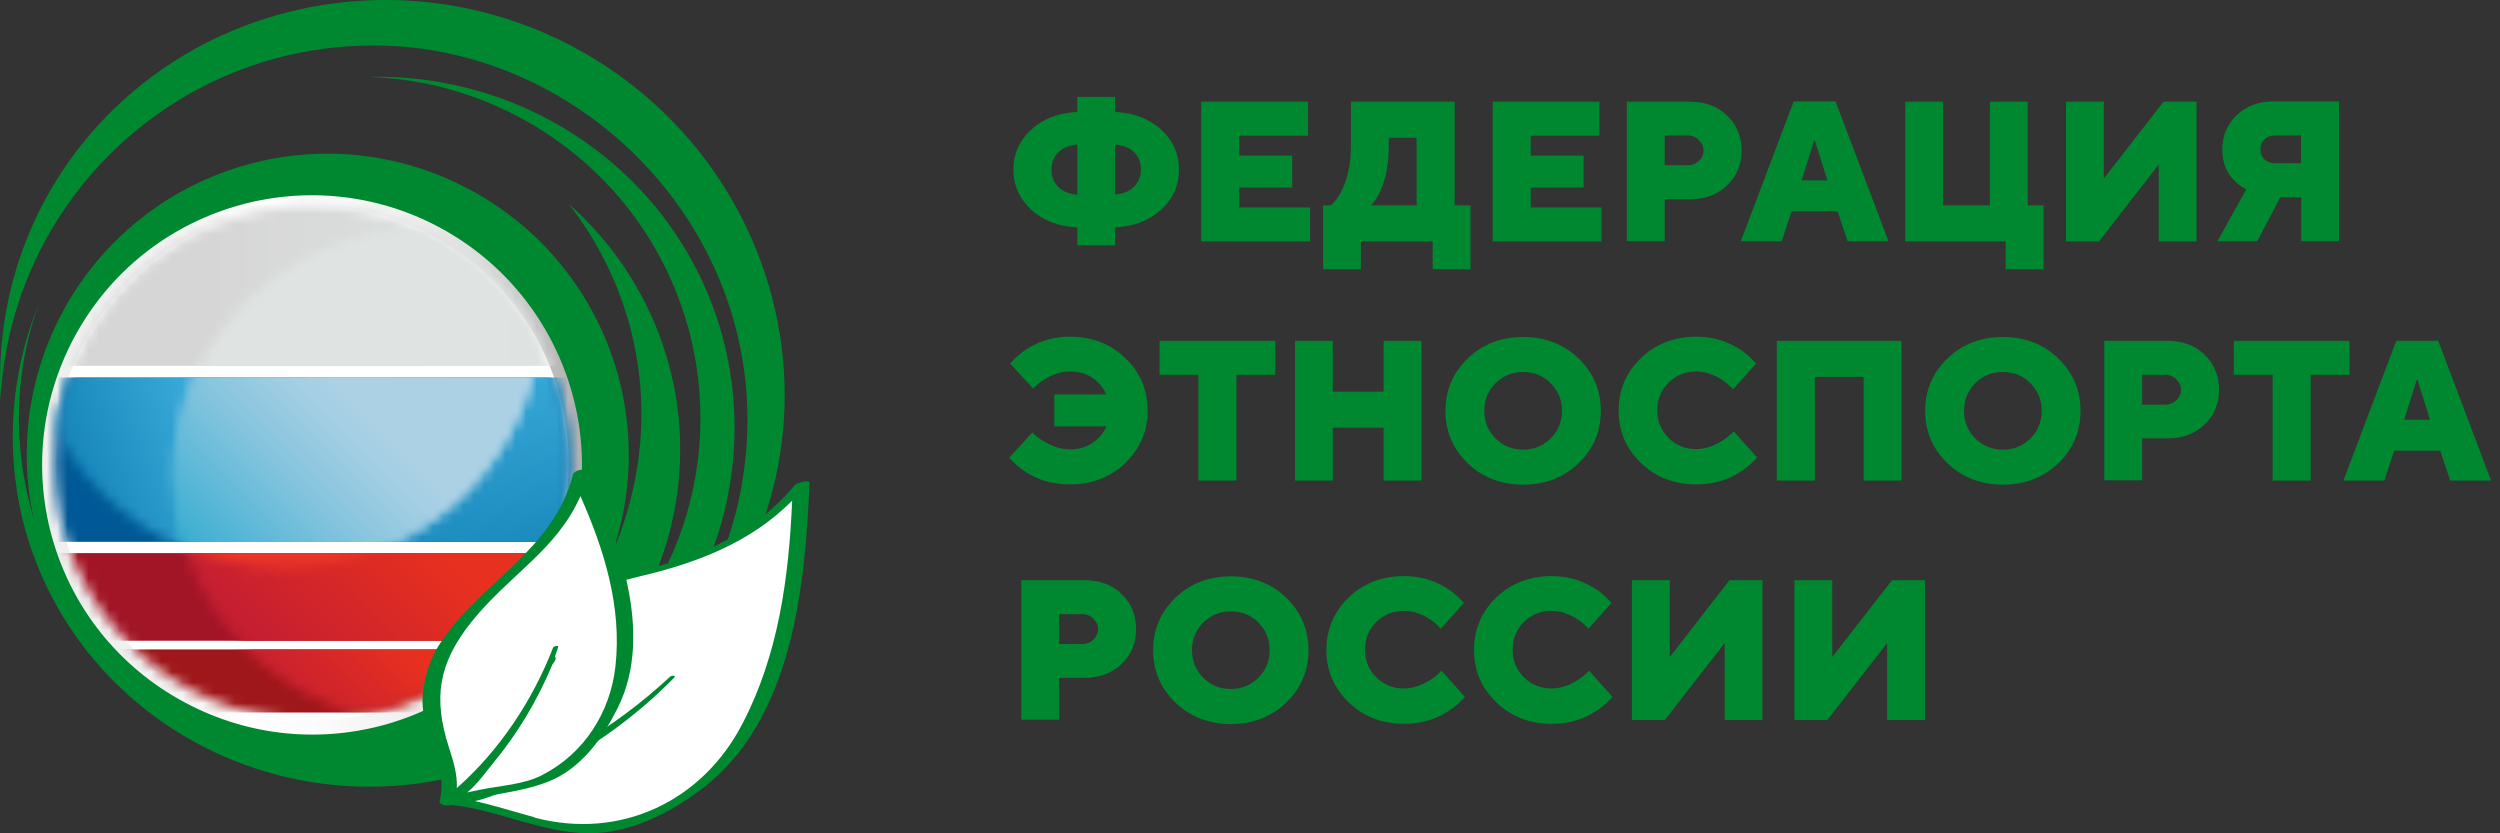 <svg width="240" height="80" viewBox="0 0 240 80" fill="none" xmlns="http://www.w3.org/2000/svg">
<rect x="0" y="0" width="240" height="80" fill="#333333" stroke="none"/>
<path d="M103.42 23.546V21.829C101.581 21.731 100.109 21.167 98.981 20.112C97.853 19.058 97.289 17.782 97.289 16.287C97.289 14.79 97.853 13.515 98.981 12.461C100.109 11.406 101.581 10.842 103.42 10.744V9.297H107.05V10.744C108.889 10.842 110.361 11.431 111.489 12.461C112.617 13.491 113.181 14.79 113.181 16.287C113.181 17.782 112.617 19.082 111.489 20.112C110.361 21.142 108.889 21.731 107.05 21.829V23.546H103.42ZM103.42 18.665V13.883C102.66 13.932 102.047 14.177 101.605 14.619C101.164 15.06 100.943 15.6 100.943 16.287C100.943 16.973 101.164 17.513 101.605 17.954C102.047 18.396 102.66 18.616 103.42 18.69V18.665ZM107.05 13.883V18.665C107.81 18.616 108.423 18.371 108.865 17.93C109.306 17.488 109.527 16.949 109.527 16.262C109.527 15.575 109.306 15.011 108.865 14.594C108.423 14.177 107.81 13.932 107.05 13.883Z" fill="#008831"/>
<path d="M115.32 23.152V9.762H125.572V13.024H118.975V14.937H124.051V18.002H118.975V19.915H125.768V23.177H115.345L115.32 23.152Z" fill="#008831"/>
<path d="M127.017 25.85V19.719H127.777C128.12 19.424 128.439 18.983 128.733 18.444C129.371 17.242 129.69 15.746 129.69 13.98V9.762H139.647V19.719H141.168V25.85H137.538V23.177H130.646V25.85H126.992H127.017ZM131.603 19.719H135.993V13.22H133.32V13.98C133.32 15.77 133.025 17.266 132.461 18.444C132.216 18.959 131.946 19.4 131.603 19.719Z" fill="#008831"/>
<path d="M143.297 23.152V9.762H153.548V13.024H146.951V14.937H152.028V18.002H146.951V19.915H153.744V23.177H143.321L143.297 23.152Z" fill="#008831"/>
<path d="M156.18 23.152V9.762H162.213C163.684 9.762 164.886 10.203 165.793 11.086C166.725 11.969 167.191 13.097 167.191 14.446C167.191 15.795 166.725 16.923 165.793 17.806C164.861 18.689 163.684 19.13 162.213 19.13H159.809V23.152H156.18ZM159.809 15.868H162.017C162.434 15.868 162.801 15.721 163.096 15.451C163.39 15.157 163.537 14.838 163.537 14.446C163.537 14.054 163.39 13.735 163.096 13.44C162.801 13.146 162.434 12.999 162.017 12.999H159.809V15.868Z" fill="#008831"/>
<path d="M167.117 23.153L172.194 9.738H176.216L181.293 23.153H177.369L176.412 20.284H171.998L171.041 23.153H167.117ZM172.954 17.317H175.431L174.229 13.491H174.156L172.954 17.317Z" fill="#008831"/>
<path d="M182.907 23.152V9.762H186.537V19.719H191.025V9.762H194.655V19.719H196.175V25.85H192.546V23.177H182.883L182.907 23.152Z" fill="#008831"/>
<path d="M198.336 23.152V9.762H201.966V17.144L207.704 9.762H210.868V23.177H207.238V15.795L201.5 23.177H198.336V23.152Z" fill="#008831"/>
<path d="M212.875 23.153L215.646 18.175C215.205 17.979 214.837 17.684 214.494 17.341C213.733 16.581 213.341 15.575 213.341 14.349C213.341 13.049 213.807 11.945 214.714 11.063C215.646 10.18 216.799 9.738 218.221 9.738H224.549V23.153H220.919V18.935H218.908L216.701 23.153H212.875ZM218.418 15.673H220.895V13H218.418C218.001 13 217.657 13.123 217.388 13.393C217.118 13.638 216.995 13.957 216.995 14.349C216.995 14.741 217.142 15.06 217.388 15.305C217.657 15.551 218.001 15.673 218.418 15.673Z" fill="#008831"/>
<path d="M96.9 43.925L99.107 41.521C99.401 41.815 99.744 42.11 100.137 42.33C101.02 42.87 101.903 43.14 102.736 43.14C103.57 43.14 104.306 42.919 104.919 42.502C105.508 42.085 105.949 41.57 106.194 40.932H101.216V37.867H106.194C105.949 37.254 105.508 36.714 104.919 36.297C104.331 35.88 103.595 35.66 102.736 35.66C101.878 35.66 101.02 35.929 100.161 36.493C99.793 36.714 99.475 36.984 99.18 37.303L96.973 34.899C97.365 34.433 97.856 34.016 98.395 33.624C99.646 32.766 101.093 32.324 102.712 32.324C104.846 32.324 106.611 33.011 108.034 34.384C109.456 35.758 110.167 37.425 110.167 39.412C110.167 41.398 109.456 43.066 108.034 44.44C106.611 45.813 104.821 46.5 102.712 46.5C101.044 46.5 99.597 46.083 98.347 45.224C97.782 44.832 97.292 44.415 96.875 43.925H96.9Z" fill="#008831"/>
<path d="M115.048 46.134V35.981H111.32V32.719H122.43V35.981H118.702V46.134H115.073H115.048Z" fill="#008831"/>
<path d="M124.32 46.134V32.719H127.95V37.599H132.83V32.719H136.46V46.134H132.83V41.057H127.95V46.134H124.32Z" fill="#008831"/>
<path d="M140.899 44.467C139.477 43.093 138.766 41.426 138.766 39.439C138.766 37.453 139.477 35.785 140.899 34.412C142.322 33.038 144.112 32.352 146.221 32.352C148.33 32.352 150.121 33.038 151.543 34.412C152.966 35.785 153.677 37.453 153.677 39.439C153.677 41.426 152.966 43.093 151.543 44.467C150.121 45.84 148.33 46.527 146.221 46.527C144.112 46.527 142.322 45.84 140.899 44.467ZM143.572 36.791C142.861 37.502 142.493 38.385 142.493 39.439C142.493 40.494 142.861 41.377 143.572 42.088C144.284 42.799 145.167 43.167 146.221 43.167C147.276 43.167 148.159 42.799 148.87 42.088C149.581 41.377 149.949 40.494 149.949 39.439C149.949 38.385 149.581 37.502 148.87 36.791C148.159 36.079 147.276 35.712 146.221 35.712C145.167 35.712 144.284 36.079 143.572 36.791Z" fill="#008831"/>
<path d="M166.476 41.447L168.683 43.925C168.242 44.415 167.751 44.856 167.187 45.224C165.936 46.083 164.489 46.5 162.846 46.5C160.713 46.5 158.947 45.813 157.524 44.44C156.102 43.066 155.391 41.398 155.391 39.412C155.391 37.425 156.102 35.758 157.524 34.384C158.947 33.011 160.737 32.324 162.846 32.324C164.465 32.324 165.887 32.766 167.163 33.624C167.727 34.016 168.193 34.458 168.585 34.899L166.378 37.376C166.083 37.057 165.765 36.763 165.397 36.518C164.563 35.954 163.705 35.66 162.822 35.66C161.767 35.66 160.884 36.028 160.173 36.739C159.462 37.45 159.094 38.333 159.094 39.387C159.094 40.442 159.462 41.325 160.173 42.036C160.884 42.747 161.767 43.115 162.822 43.115C163.68 43.115 164.563 42.821 165.421 42.257C165.814 42.011 166.157 41.717 166.451 41.398L166.476 41.447Z" fill="#008831"/>
<path d="M170.57 46.134V32.719H182.538V46.134H178.909V36.177H174.225V46.134H170.595H170.57Z" fill="#008831"/>
<path d="M186.954 44.467C185.532 43.093 184.82 41.426 184.82 39.439C184.82 37.453 185.532 35.785 186.954 34.412C188.376 33.038 190.167 32.352 192.276 32.352C194.385 32.352 196.175 33.038 197.598 34.412C199.02 35.785 199.731 37.453 199.731 39.439C199.731 41.426 199.02 43.093 197.598 44.467C196.175 45.84 194.385 46.527 192.276 46.527C190.167 46.527 188.376 45.84 186.954 44.467ZM189.627 36.791C188.916 37.502 188.548 38.385 188.548 39.439C188.548 40.494 188.916 41.377 189.627 42.088C190.338 42.799 191.221 43.167 192.276 43.167C193.33 43.167 194.213 42.799 194.925 42.088C195.636 41.377 196.004 40.494 196.004 39.439C196.004 38.385 195.636 37.502 194.925 36.791C194.213 36.079 193.33 35.712 192.276 35.712C191.221 35.712 190.338 36.079 189.627 36.791Z" fill="#008831"/>
<path d="M202.016 46.134V32.719H208.049C209.52 32.719 210.722 33.16 211.629 34.043C212.561 34.926 213.027 36.054 213.027 37.403C213.027 38.752 212.561 39.88 211.629 40.763C210.697 41.646 209.52 42.087 208.049 42.087H205.645V46.109H202.016V46.134ZM205.645 38.85H207.853C208.269 38.85 208.637 38.703 208.932 38.433C209.226 38.139 209.373 37.82 209.373 37.428C209.373 37.035 209.226 36.716 208.932 36.422C208.637 36.128 208.269 35.981 207.853 35.981H205.645V38.85Z" fill="#008831"/>
<path d="M218.173 46.134V35.981H214.445V32.719H225.555V35.981H221.827V46.134H218.198H218.173Z" fill="#008831"/>
<path d="M224.969 46.134L230.045 32.719H234.067L239.144 46.134H235.22L234.264 43.264H229.849L228.893 46.134H224.969ZM230.806 40.297H233.283L232.081 36.471H232.007L230.806 40.297Z" fill="#008831"/>
<path d="M98.055 69.114V55.699H104.088C105.559 55.699 106.761 56.141 107.668 57.024C108.6 57.907 109.066 59.035 109.066 60.383C109.066 61.732 108.6 62.861 107.668 63.743C106.736 64.626 105.535 65.068 104.088 65.068H101.684V69.09H98.055V69.114ZM101.684 61.83H103.892C104.309 61.83 104.676 61.683 104.971 61.413C105.265 61.119 105.412 60.8 105.412 60.408C105.412 60.016 105.265 59.697 104.971 59.403C104.676 59.108 104.309 58.961 103.892 58.961H101.684V61.83Z" fill="#008831"/>
<path d="M112.837 67.443C111.414 66.07 110.703 64.402 110.703 62.416C110.703 60.429 111.414 58.762 112.837 57.388C114.259 56.015 116.05 55.328 118.159 55.328C120.268 55.328 122.058 56.015 123.481 57.388C124.903 58.762 125.614 60.429 125.614 62.416C125.614 64.402 124.903 66.07 123.481 67.443C122.058 68.817 120.268 69.504 118.159 69.504C116.05 69.504 114.259 68.817 112.837 67.443ZM115.51 59.767C114.799 60.478 114.431 61.361 114.431 62.416C114.431 63.47 114.799 64.353 115.51 65.064C116.221 65.776 117.104 66.144 118.159 66.144C119.213 66.144 120.096 65.776 120.807 65.064C121.519 64.353 121.886 63.47 121.886 62.416C121.886 61.361 121.519 60.478 120.807 59.767C120.096 59.056 119.213 58.688 118.159 58.688C117.104 58.688 116.221 59.056 115.51 59.767Z" fill="#008831"/>
<path d="M138.421 64.428L140.628 66.905C140.187 67.395 139.696 67.837 139.132 68.205C137.882 69.063 136.435 69.48 134.791 69.48C132.658 69.48 130.892 68.793 129.47 67.42C128.047 66.047 127.336 64.379 127.336 62.392C127.336 60.406 128.047 58.738 129.47 57.365C130.892 55.991 132.682 55.305 134.791 55.305C136.386 55.305 137.833 55.746 139.108 56.605C139.672 56.997 140.138 57.438 140.53 57.88L138.323 60.357C138.029 60.038 137.71 59.744 137.342 59.498C136.508 58.934 135.65 58.64 134.767 58.64C133.712 58.64 132.83 59.008 132.118 59.719C131.407 60.43 131.039 61.313 131.039 62.368C131.039 63.422 131.407 64.305 132.118 65.016C132.83 65.728 133.712 66.096 134.767 66.096C135.625 66.096 136.508 65.801 137.367 65.237C137.734 64.992 138.102 64.698 138.397 64.379L138.421 64.428Z" fill="#008831"/>
<path d="M152.593 64.428L154.8 66.905C154.359 67.395 153.868 67.837 153.304 68.205C152.053 69.063 150.607 69.48 148.963 69.48C146.83 69.48 145.064 68.793 143.641 67.42C142.219 66.047 141.508 64.379 141.508 62.392C141.508 60.406 142.219 58.738 143.641 57.365C145.064 55.991 146.854 55.305 148.963 55.305C150.582 55.305 152.004 55.746 153.28 56.605C153.844 56.997 154.31 57.438 154.702 57.88L152.495 60.357C152.201 60.038 151.882 59.744 151.514 59.498C150.68 58.934 149.822 58.64 148.939 58.64C147.884 58.64 147.001 59.008 146.29 59.719C145.579 60.43 145.211 61.313 145.211 62.368C145.211 63.422 145.579 64.305 146.29 65.016C147.001 65.728 147.884 66.096 148.939 66.096C149.797 66.096 150.68 65.801 151.538 65.237C151.906 64.992 152.25 64.698 152.569 64.379L152.593 64.428Z" fill="#008831"/>
<path d="M156.664 69.114V55.699H160.294V63.081L166.033 55.699H169.196V69.114H165.567V61.732L159.828 69.114H156.664Z" fill="#008831"/>
<path d="M172.266 69.114V55.699H175.895V63.081L181.634 55.699H184.798V69.114H181.168V61.732L175.429 69.114H172.266Z" fill="#008831"/>
<path d="M29.894 70.777C44.441 70.777 56.234 58.984 56.234 44.437C56.234 29.89 44.441 18.098 29.894 18.098C15.347 18.098 3.555 29.89 3.555 44.437C3.555 58.984 15.347 70.777 29.894 70.777Z" fill="url(#paint0_linear_2003_2)"/>
<path d="M29.892 69.135C43.531 69.135 54.588 58.078 54.588 44.439C54.588 30.799 43.531 19.742 29.892 19.742C16.252 19.742 5.195 30.799 5.195 44.439C5.195 58.078 16.252 69.135 29.892 69.135Z" fill="white"/>
<mask id="mask0_2003_2" style="mask-type:luminance" maskUnits="userSpaceOnUse" x="5" y="19" width="50" height="51">
<path d="M29.892 69.135C43.531 69.135 54.588 58.078 54.588 44.439C54.588 30.799 43.531 19.742 29.892 19.742C16.252 19.742 5.195 30.799 5.195 44.439C5.195 58.078 16.252 69.135 29.892 69.135Z" fill="white"/>
</mask>
<g mask="url(#mask0_2003_2)">
<path d="M70.114 53.098H0.047V61.51H70.114V53.098Z" fill="#A21526"/>
</g>
<mask id="mask1_2003_2" style="mask-type:luminance" maskUnits="userSpaceOnUse" x="5" y="19" width="50" height="51">
<path d="M29.892 69.135C43.531 69.135 54.588 58.078 54.588 44.439C54.588 30.799 43.531 19.742 29.892 19.742C16.252 19.742 5.195 30.799 5.195 44.439C5.195 58.078 16.252 69.135 29.892 69.135Z" fill="white"/>
</mask>
<g mask="url(#mask1_2003_2)">
<path d="M70.114 36.246H0.047V52.016H70.114V36.246Z" fill="#005996"/>
</g>
<mask id="mask2_2003_2" style="mask-type:luminance" maskUnits="userSpaceOnUse" x="5" y="19" width="50" height="51">
<path d="M29.892 69.135C43.531 69.135 54.588 58.078 54.588 44.439C54.588 30.799 43.531 19.742 29.892 19.742C16.252 19.742 5.195 30.799 5.195 44.439C5.195 58.078 16.252 69.135 29.892 69.135Z" fill="white"/>
</mask>
<g mask="url(#mask2_2003_2)">
<path d="M70.114 62.344H0.047V68.401H70.114V62.344Z" fill="#9F171A"/>
</g>
<mask id="mask3_2003_2" style="mask-type:luminance" maskUnits="userSpaceOnUse" x="5" y="19" width="50" height="51">
<path d="M29.892 69.135C43.531 69.135 54.588 58.078 54.588 44.439C54.588 30.799 43.531 19.742 29.892 19.742C16.252 19.742 5.195 30.799 5.195 44.439C5.195 58.078 16.252 69.135 29.892 69.135Z" fill="white"/>
</mask>
<g mask="url(#mask3_2003_2)">
<path d="M53.996 18.023H2.984V35.117H53.996V18.023Z" fill="url(#paint1_linear_2003_2)"/>
</g>
<mask id="mask4_2003_2" style="mask-type:luminance" maskUnits="userSpaceOnUse" x="2" y="5" width="50" height="50">
<path d="M27.197 54.495C40.836 54.495 51.893 43.438 51.893 29.798C51.893 16.159 40.836 5.102 27.197 5.102C13.557 5.102 2.5 16.159 2.5 29.798C2.5 43.438 13.557 54.495 27.197 54.495Z" fill="white"/>
</mask>
<g mask="url(#mask4_2003_2)">
<mask id="mask5_2003_2" style="mask-type:luminance" maskUnits="userSpaceOnUse" x="5" y="19" width="50" height="51">
<path d="M29.892 69.135C43.531 69.135 54.588 58.078 54.588 44.439C54.588 30.799 43.531 19.742 29.892 19.742C16.252 19.742 5.195 30.799 5.195 44.439C5.195 58.078 16.252 69.135 29.892 69.135Z" fill="white"/>
</mask>
<g mask="url(#mask5_2003_2)">
<path d="M29.324 36.246H3.156V52.016H29.324V36.246Z" fill="url(#paint2_linear_2003_2)"/>
</g>
</g>
<mask id="mask6_2003_2" style="mask-type:luminance" maskUnits="userSpaceOnUse" x="16" y="22" width="49" height="48">
<path d="M40.368 69.307C53.426 69.307 64.01 58.722 64.01 45.665C64.01 32.608 53.426 22.023 40.368 22.023C27.311 22.023 16.727 32.608 16.727 45.665C16.727 58.722 27.311 69.307 40.368 69.307Z" fill="white"/>
</mask>
<g mask="url(#mask6_2003_2)">
<mask id="mask7_2003_2" style="mask-type:luminance" maskUnits="userSpaceOnUse" x="5" y="19" width="50" height="51">
<path d="M29.9 69.135C43.539 69.135 54.596 58.078 54.596 44.439C54.596 30.799 43.539 19.742 29.9 19.742C16.26 19.742 5.203 30.799 5.203 44.439C5.203 58.078 16.26 69.135 29.9 69.135Z" fill="white"/>
</mask>
<g mask="url(#mask7_2003_2)">
<path d="M70.118 36.246H37.328V52.016H70.118V36.246Z" fill="url(#paint3_linear_2003_2)"/>
</g>
</g>
<mask id="mask8_2003_2" style="mask-type:luminance" maskUnits="userSpaceOnUse" x="16" y="22" width="49" height="48">
<path d="M40.368 69.307C53.426 69.307 64.01 58.722 64.01 45.665C64.01 32.608 53.426 22.023 40.368 22.023C27.311 22.023 16.727 32.608 16.727 45.665C16.727 58.722 27.311 69.307 40.368 69.307Z" fill="white"/>
</mask>
<g mask="url(#mask8_2003_2)">
<mask id="mask9_2003_2" style="mask-type:luminance" maskUnits="userSpaceOnUse" x="5" y="19" width="50" height="51">
<path d="M29.9 69.135C43.539 69.135 54.596 58.078 54.596 44.439C54.596 30.799 43.539 19.742 29.9 19.742C16.26 19.742 5.203 30.799 5.203 44.439C5.203 58.078 16.26 69.135 29.9 69.135Z" fill="white"/>
</mask>
<g mask="url(#mask9_2003_2)">
<path d="M54.916 53.098H4.469V61.51H54.916V53.098Z" fill="url(#paint4_linear_2003_2)"/>
</g>
</g>
<mask id="mask10_2003_2" style="mask-type:luminance" maskUnits="userSpaceOnUse" x="16" y="22" width="49" height="48">
<path d="M40.368 69.307C53.426 69.307 64.01 58.722 64.01 45.665C64.01 32.608 53.426 22.023 40.368 22.023C27.311 22.023 16.727 32.608 16.727 45.665C16.727 58.722 27.311 69.307 40.368 69.307Z" fill="white"/>
</mask>
<g mask="url(#mask10_2003_2)">
<mask id="mask11_2003_2" style="mask-type:luminance" maskUnits="userSpaceOnUse" x="5" y="19" width="50" height="51">
<path d="M29.9 69.135C43.539 69.135 54.596 58.078 54.596 44.439C54.596 30.799 43.539 19.742 29.9 19.742C16.26 19.742 5.203 30.799 5.203 44.439C5.203 58.078 16.26 69.135 29.9 69.135Z" fill="white"/>
</mask>
<g mask="url(#mask11_2003_2)">
<path d="M47.972 62.344H13.711V68.401H47.972V62.344Z" fill="url(#paint5_linear_2003_2)"/>
</g>
</g>
<mask id="mask12_2003_2" style="mask-type:luminance" maskUnits="userSpaceOnUse" x="16" y="22" width="36" height="33">
<path d="M16.727 45.665C16.727 48.044 17.045 50.399 17.781 52.606C20.724 53.832 23.912 54.494 27.272 54.494C40.834 54.494 51.895 43.458 51.895 29.798C51.895 28.081 51.724 26.364 51.405 24.721C48.143 23.004 44.366 22.023 40.368 22.023C27.37 22.023 16.727 32.643 16.727 45.665Z" fill="white"/>
</mask>
<g mask="url(#mask12_2003_2)">
<mask id="mask13_2003_2" style="mask-type:luminance" maskUnits="userSpaceOnUse" x="5" y="19" width="50" height="51">
<path d="M29.9 69.135C43.539 69.135 54.596 58.078 54.596 44.439C54.596 30.799 43.539 19.742 29.9 19.742C16.26 19.742 5.203 30.799 5.203 44.439C5.203 58.078 16.26 69.135 29.9 69.135Z" fill="white"/>
</mask>
<g mask="url(#mask13_2003_2)">
<path d="M54.498 36.246H13.125V52.016H54.498V36.246Z" fill="url(#paint6_linear_2003_2)"/>
</g>
</g>
<mask id="mask14_2003_2" style="mask-type:luminance" maskUnits="userSpaceOnUse" x="16" y="22" width="36" height="33">
<path d="M16.727 45.665C16.727 48.044 17.045 50.399 17.781 52.606C20.724 53.832 23.912 54.494 27.272 54.494C40.834 54.494 51.895 43.458 51.895 29.798C51.895 28.081 51.724 26.364 51.405 24.721C48.143 23.004 44.366 22.023 40.368 22.023C27.37 22.023 16.727 32.643 16.727 45.665Z" fill="white"/>
</mask>
<g mask="url(#mask14_2003_2)">
<mask id="mask15_2003_2" style="mask-type:luminance" maskUnits="userSpaceOnUse" x="5" y="19" width="50" height="51">
<path d="M29.9 69.135C43.539 69.135 54.596 58.078 54.596 44.439C54.596 30.799 43.539 19.742 29.9 19.742C16.26 19.742 5.203 30.799 5.203 44.439C5.203 58.078 16.26 69.135 29.9 69.135Z" fill="white"/>
</mask>
<g mask="url(#mask15_2003_2)">
<path d="M54.498 36.246H13.125V52.016H54.498V36.246Z" fill="url(#paint7_linear_2003_2)"/>
</g>
</g>
<mask id="mask16_2003_2" style="mask-type:luminance" maskUnits="userSpaceOnUse" x="16" y="22" width="36" height="33">
<path d="M16.727 45.665C16.727 48.044 17.045 50.399 17.781 52.606C20.724 53.832 23.912 54.494 27.272 54.494C40.834 54.494 51.895 43.458 51.895 29.798C51.895 28.081 51.724 26.364 51.405 24.721C48.143 23.004 44.366 22.023 40.368 22.023C27.37 22.023 16.727 32.643 16.727 45.665Z" fill="white"/>
</mask>
<g mask="url(#mask16_2003_2)">
<mask id="mask17_2003_2" style="mask-type:luminance" maskUnits="userSpaceOnUse" x="5" y="19" width="50" height="51">
<path d="M29.9 69.135C43.539 69.135 54.596 58.078 54.596 44.439C54.596 30.799 43.539 19.742 29.9 19.742C16.26 19.742 5.203 30.799 5.203 44.439C5.203 58.078 16.26 69.135 29.9 69.135Z" fill="white"/>
</mask>
<g mask="url(#mask17_2003_2)">
<path d="M70.122 18.023H0.055V35.117H70.122V18.023Z" fill="url(#paint8_linear_2003_2)"/>
</g>
</g>
<mask id="mask18_2003_2" style="mask-type:luminance" maskUnits="userSpaceOnUse" x="16" y="22" width="36" height="33">
<path d="M16.727 45.665C16.727 48.044 17.045 50.399 17.781 52.606C20.724 53.832 23.912 54.494 27.272 54.494C40.834 54.494 51.895 43.458 51.895 29.798C51.895 28.081 51.724 26.364 51.405 24.721C48.143 23.004 44.366 22.023 40.368 22.023C27.37 22.023 16.727 32.643 16.727 45.665Z" fill="white"/>
</mask>
<g mask="url(#mask18_2003_2)">
<mask id="mask19_2003_2" style="mask-type:luminance" maskUnits="userSpaceOnUse" x="5" y="19" width="50" height="51">
<path d="M29.9 69.135C43.539 69.135 54.596 58.078 54.596 44.439C54.596 30.799 43.539 19.742 29.9 19.742C16.26 19.742 5.203 30.799 5.203 44.439C5.203 58.078 16.26 69.135 29.9 69.135Z" fill="white"/>
</mask>
<g mask="url(#mask19_2003_2)">
<path d="M70.122 53.098H0.055V61.51H70.122V53.098Z" fill="#EC3427"/>
</g>
</g>
<path d="M55.252 4.61C36.834 -5.273 14.026 1.25 4.29 19.251C1.028 25.309 -0.272 31.931 0.047 38.381C1.028 19.423 16.65 4.365 35.853 4.365C55.056 4.365 71.757 20.478 71.757 40.269C71.757 53.022 65.136 64.23 55.081 70.606C61.629 67.345 67.269 62.194 70.948 55.229C80.684 37.228 73.646 14.592 55.252 4.61Z" fill="#008831"/>
<path d="M45.59 74.041C63.984 68.572 74.456 49.516 69.134 31.515C64.646 16.555 50.569 6.99 35.364 7.383C49.097 7.8 61.703 16.874 65.873 30.779C71.023 48.118 61.213 66.34 43.874 71.491C26.535 76.641 8.313 66.831 3.162 49.492C1.127 42.551 1.446 35.439 3.727 29.136C0.955 36.003 0.367 43.778 2.574 51.38C7.969 69.382 27.197 79.51 45.59 74.041Z" fill="#008831"/>
<path d="M52.778 56.945C45.985 69.526 30.289 74.186 17.708 67.417C5.028 60.624 0.369 44.928 7.162 32.322C13.955 19.741 29.651 15.081 42.232 21.85C54.814 28.643 59.571 44.339 52.778 56.921M45.175 18.245C31.123 10.642 13.612 15.866 6.009 29.943C-1.52 43.996 3.728 61.507 17.708 69.109C31.76 76.712 49.271 71.488 56.874 57.411C64.476 43.358 59.253 25.848 45.175 18.245Z" fill="#008831"/>
<path d="M54.59 19.57C60.305 26.854 62.929 36.566 60.893 46.401C57.288 63.985 40.366 75.266 23.027 71.759C21.384 71.44 19.839 70.95 18.367 70.361C21.139 72.004 24.253 73.132 27.613 73.868C44.535 77.375 61.139 66.437 64.645 49.491C67.025 38.038 62.757 26.756 54.59 19.57Z" fill="#008831"/>
<path d="M61.283 55.059C53.999 56.604 47.377 60.381 46.004 67.493C45.685 69.455 45.758 71.491 45.023 73.943C44.532 75.341 44.361 76.077 43.625 76.641L43.453 76.813C43.772 76.739 44.115 76.641 44.434 76.567C43.944 76.739 43.625 76.813 43.453 76.813C43.87 76.813 44.189 76.813 44.508 76.984C45.17 77.156 45.734 77.23 46.151 77.401C48.186 77.892 49.266 78.309 52.527 79.118C61.528 81.399 69.278 75.268 72.809 68.008C74.698 64.084 76.66 57.463 76.979 46.5C73.128 51.405 67.242 53.784 61.283 55.084" fill="white"/>
<path d="M51.3 78.453C49.755 78.036 48.185 77.546 46.64 77.153C46.321 77.08 45.904 76.982 45.586 76.908C47.474 76.491 49.436 75.437 51.055 74.701C56.131 72.322 60.791 69.06 64.715 65.063C64.96 64.817 64.47 64.817 64.298 64.989C58.829 70.066 52.109 74.063 44.825 76.025C46.297 74.382 46.469 68.251 47.033 66.142C48.578 59.692 55.616 56.749 61.331 55.351C66.898 54.051 72.048 52.089 76.046 48.067C75.727 55.424 74.746 62.782 71.312 69.403C67.462 76.933 59.54 80.685 51.275 78.478M76.217 46.669C72.293 51.329 67.069 53.536 61.184 54.836C56.524 55.89 52.355 57.607 48.847 60.893C44.114 65.308 46.567 72.248 42.79 76.908C42.618 77.08 42.79 77.153 42.962 77.227C47.621 77.644 51.791 79.925 56.524 79.998C60.521 79.998 64.372 78.036 67.486 75.657C76.07 69.036 77.296 56.356 77.713 46.375C77.64 45.958 76.315 46.448 76.242 46.62" fill="#008831"/>
<path d="M52.63 58.418C52.63 58.418 52.385 58.59 51.968 58.835C51.551 59.154 50.914 59.644 50.252 60.306C49.589 60.969 48.853 61.851 48.216 62.832C47.554 63.887 46.99 65.113 46.573 66.438C46.401 67.1 46.254 67.835 46.156 68.473C46.058 69.111 45.984 69.773 45.837 70.435C45.665 71.661 45.42 72.642 45.101 73.869C44.537 76.002 43.875 76.493 43.875 76.493C44.684 75.512 45.101 72.986 45.42 70.435C45.494 69.773 45.592 69.135 45.665 68.473C45.739 67.811 45.837 67.075 46.082 66.34C46.499 64.942 47.137 63.642 47.873 62.587C48.608 61.533 49.418 60.699 50.153 60.135C50.889 59.472 51.551 59.08 51.944 58.835C52.361 58.516 52.606 58.418 52.606 58.418" fill="#10712A"/>
<path d="M55.814 45.568C54.833 50.056 51.644 53.587 48.039 56.358C43.625 59.792 40.363 64.452 41.834 69.675C42.251 71.147 42.987 72.447 43.232 74.335C43.404 75.39 43.478 75.978 43.159 76.616V76.788C43.331 76.616 43.576 76.469 43.723 76.297C43.478 76.542 43.232 76.714 43.159 76.788C43.404 76.616 43.723 76.542 43.968 76.542C44.459 76.469 44.876 76.371 45.194 76.297C46.739 75.978 47.573 75.88 50.026 75.39C56.819 74.163 60.081 67.468 60.081 61.41C60.007 58.149 59.272 53.072 55.838 45.543" fill="white"/>
<path d="M59.081 63.983C58.59 68.397 56.064 72.322 52.14 74.357C50.35 75.338 47.971 75.412 46.009 75.829C45.592 75.902 45.273 76 44.856 76.074C45.837 75.264 46.646 74.112 47.382 73.204C49.761 70.335 51.625 67.147 53.023 63.811C53.342 63.395 53.44 63.149 53.268 63.076C53.342 62.757 53.513 62.413 53.587 62.095C53.66 61.923 53.17 62.021 53.096 62.168C51.134 67.245 47.946 72.052 43.85 75.657C43.924 74.357 43.532 73.131 43.115 71.806C41.57 67.073 42.06 63.713 45.248 59.716C48.927 55.13 53.415 52.849 55.721 47.625C58.001 52.775 59.718 58.244 59.081 63.983ZM56.554 45.418C56.554 45.246 56.383 45.172 56.138 45.099C55.647 45.025 54.985 45.271 54.985 45.663C53.023 52.947 46.23 55.792 42.306 61.678C41.079 63.468 40.27 66.338 40.662 68.471C41.226 71.242 42.943 74.038 42.207 76.883C42.134 77.3 42.87 77.374 43.115 77.3C46.23 76.246 49.565 76.246 52.679 75.019C55.549 73.867 57.584 71.267 58.982 68.569C62.98 61.457 59.546 52.309 56.53 45.418" fill="#008831"/>
<defs>
<linearGradient id="paint0_linear_2003_2" x1="3.555" y1="44.437" x2="56.234" y2="44.437" gradientUnits="userSpaceOnUse">
<stop stop-color="#EFEFEF"/>
<stop offset="0.23" stop-color="#F1F1F1"/>
<stop offset="0.34" stop-color="#F9F9F9"/>
<stop offset="0.38" stop-color="white"/>
<stop offset="0.53" stop-color="#FBFBFB"/>
<stop offset="0.66" stop-color="#F1F1F1"/>
<stop offset="0.79" stop-color="#DFDFDF"/>
<stop offset="0.91" stop-color="#C5C5C5"/>
<stop offset="1" stop-color="#ACACAC"/>
</linearGradient>
<linearGradient id="paint1_linear_2003_2" x1="2.984" y1="26.558" x2="53.996" y2="26.558" gradientUnits="userSpaceOnUse">
<stop offset="0.33" stop-color="#D6D6D6"/>
<stop offset="1" stop-color="#DFE4E2"/>
</linearGradient>
<linearGradient id="paint2_linear_2003_2" x1="2.151" y1="49.269" x2="30.33" y2="39.017" gradientUnits="userSpaceOnUse">
<stop offset="0.2" stop-color="#1685B8"/>
<stop offset="0.65" stop-color="#39ABDA"/>
</linearGradient>
<linearGradient id="paint3_linear_2003_2" x1="55.575" y1="54.591" x2="51.896" y2="33.696" gradientUnits="userSpaceOnUse">
<stop stop-color="#1685B8"/>
<stop offset="1" stop-color="#39ABDA"/>
</linearGradient>
<linearGradient id="paint4_linear_2003_2" x1="14.965" y1="72.031" x2="44.42" y2="42.601" gradientUnits="userSpaceOnUse">
<stop stop-color="#A51627"/>
<stop offset="0.04" stop-color="#A21526"/>
<stop offset="0.36" stop-color="#C61F31"/>
<stop offset="0.78" stop-color="#E7301F"/>
</linearGradient>
<linearGradient id="paint5_linear_2003_2" x1="20.75" y1="75.44" x2="40.909" y2="55.281" gradientUnits="userSpaceOnUse">
<stop stop-color="#A51627"/>
<stop offset="0.04" stop-color="#A21526"/>
<stop offset="0.36" stop-color="#C61F31"/>
<stop offset="0.78" stop-color="#E7301F"/>
</linearGradient>
<linearGradient id="paint6_linear_2003_2" x1="19.526" y1="58.441" x2="48.122" y2="29.845" gradientUnits="userSpaceOnUse">
<stop stop-color="#24A6CD"/>
<stop offset="0.18" stop-color="#55B6D6"/>
<stop offset="0.37" stop-color="#84C4DE"/>
<stop offset="0.52" stop-color="#A1CEE3"/>
<stop offset="0.6" stop-color="#ACD1E5"/>
</linearGradient>
<linearGradient id="paint7_linear_2003_2" x1="19.526" y1="58.441" x2="48.122" y2="29.845" gradientUnits="userSpaceOnUse">
<stop stop-color="#24A6CD"/>
<stop offset="0.18" stop-color="#55B6D6"/>
<stop offset="0.37" stop-color="#84C4DE"/>
<stop offset="0.52" stop-color="#A1CEE3"/>
<stop offset="0.6" stop-color="#ACD1E5"/>
</linearGradient>
<linearGradient id="paint8_linear_2003_2" x1="0.055" y1="26.558" x2="70.122" y2="26.558" gradientUnits="userSpaceOnUse">
<stop offset="0.68" stop-color="#DFE4E2"/>
<stop offset="1" stop-color="#D6D6D6"/>
</linearGradient>
</defs>
</svg>
